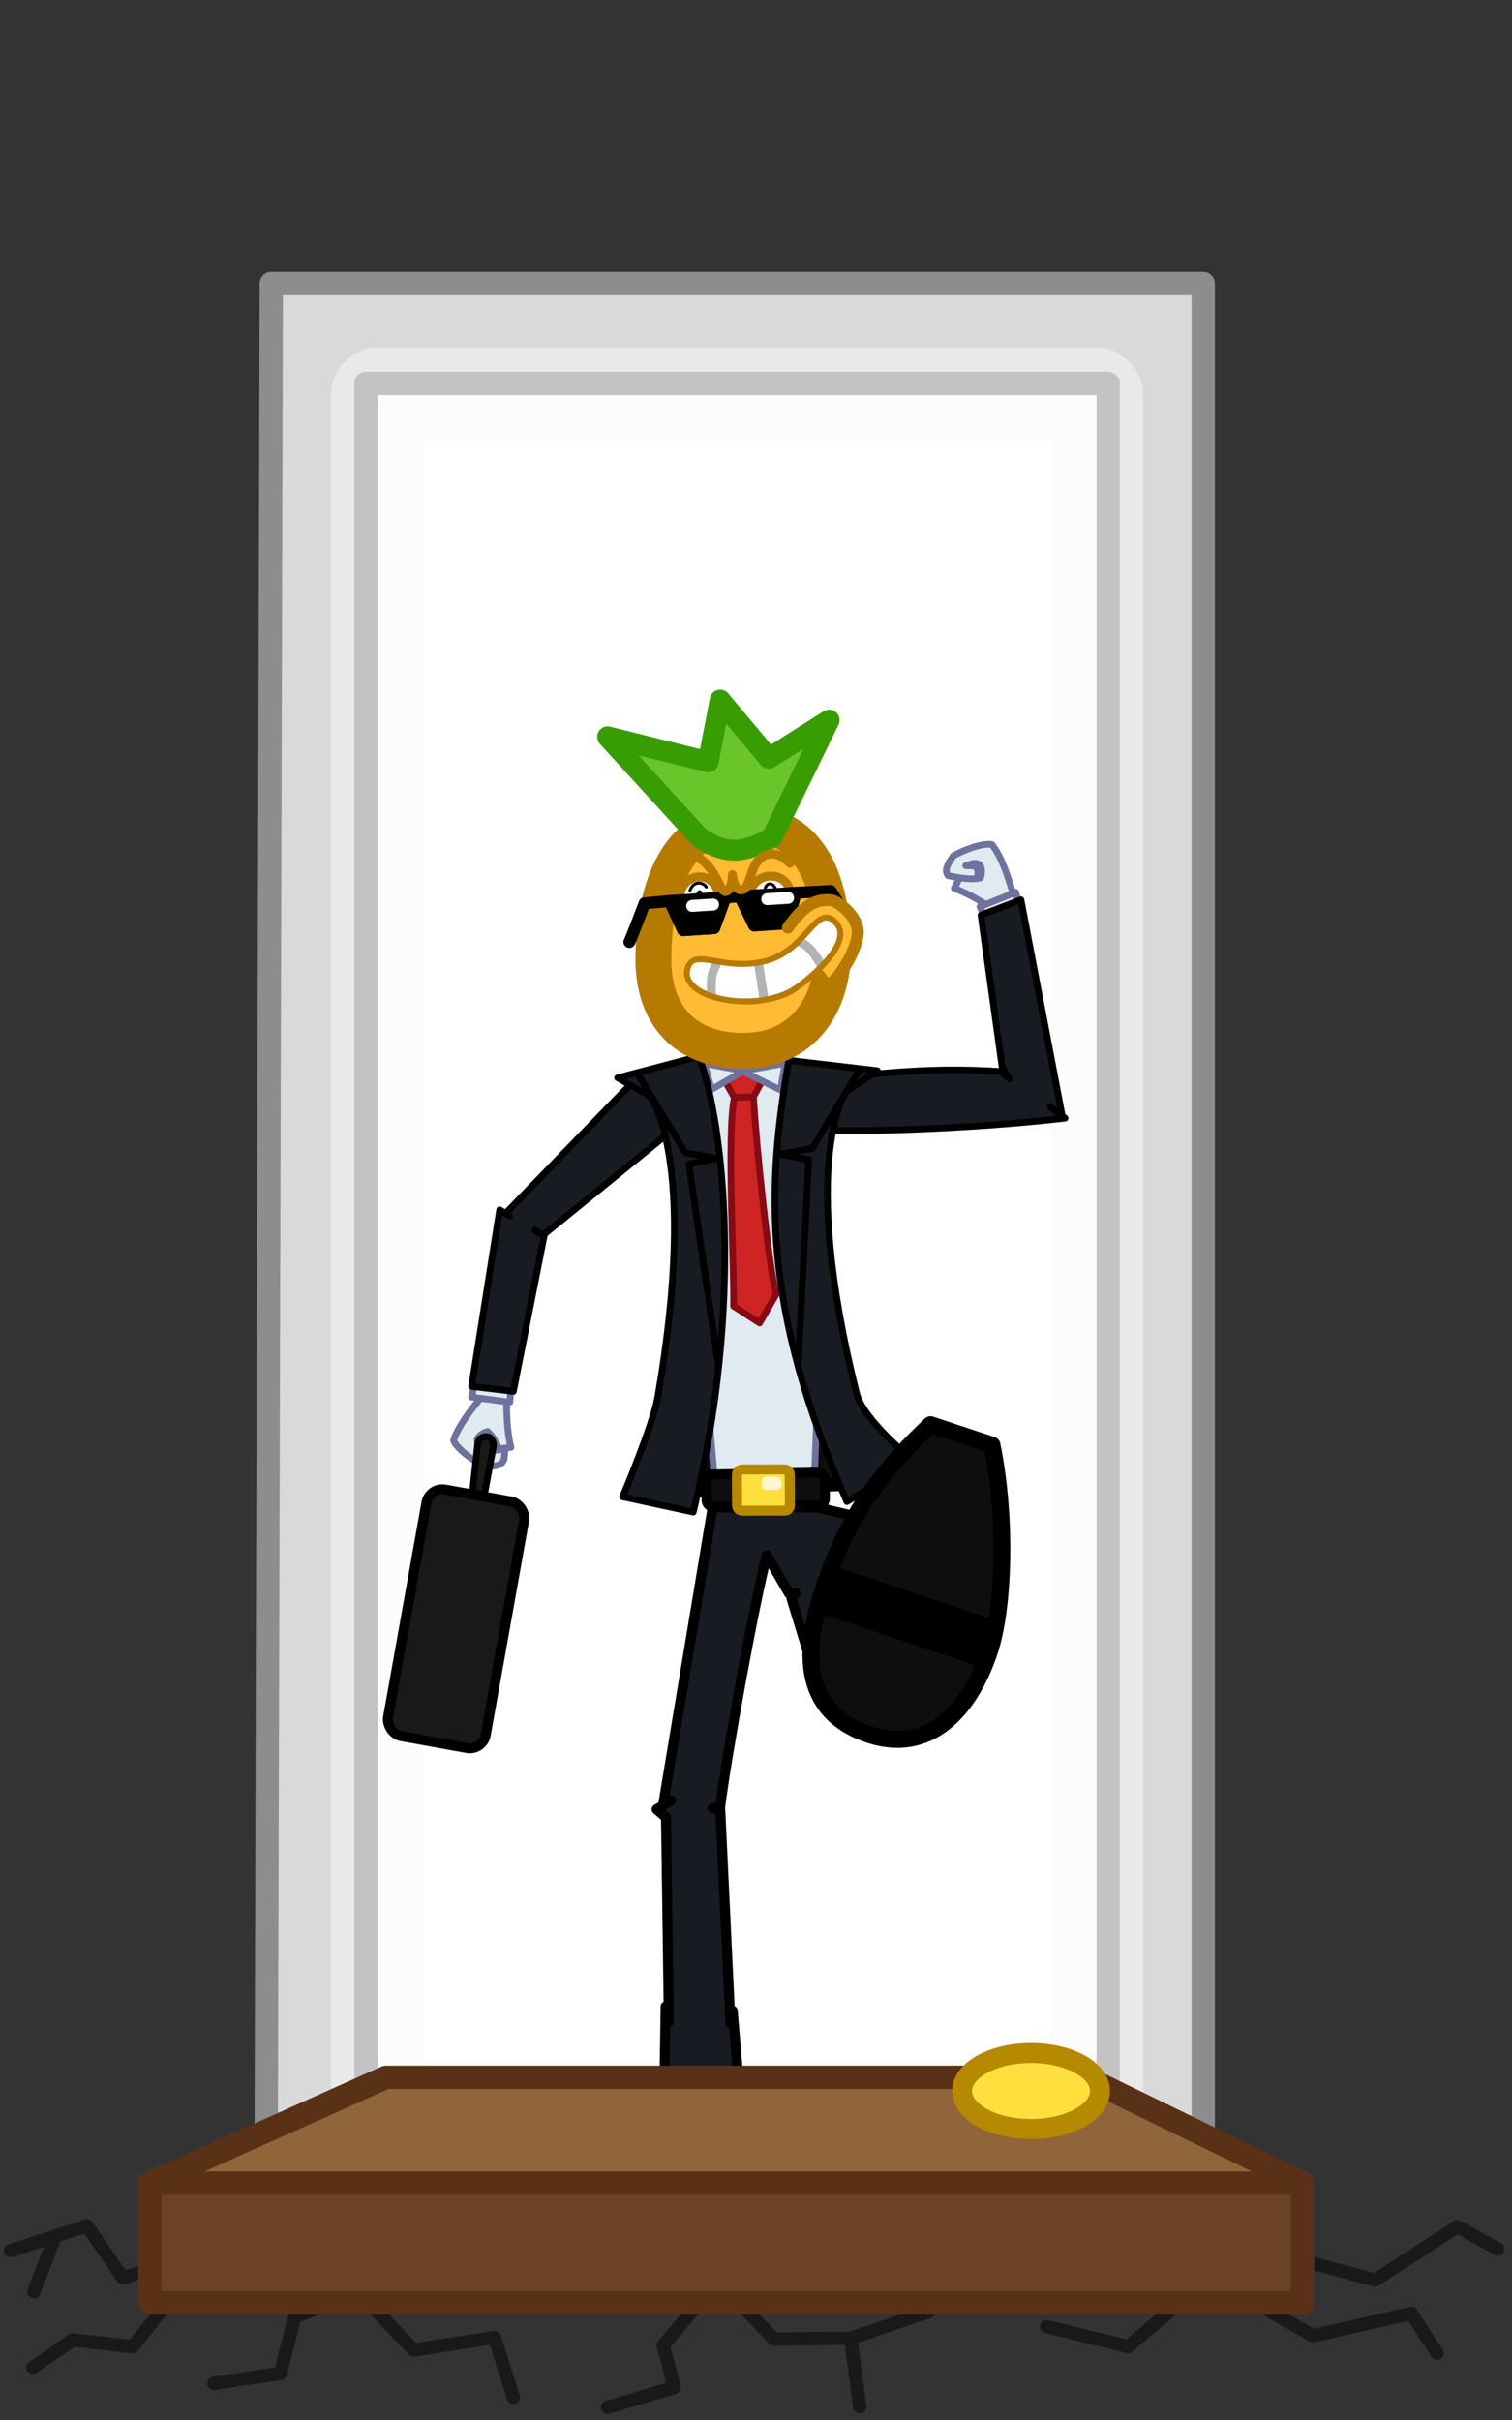 <?xml version="1.0" encoding="UTF-8" standalone="no"?>
<!-- Created with Inkscape (http://www.inkscape.org/) -->

<svg
   width="500"
   height="800"
   viewBox="0 0 500 800"
   version="1.1"
   id="svg1"
   inkscape:version="1.4.2 (f4327f4, 2025-05-13)"
   sodipodi:docname="doel-intro.svg"
   xmlns:inkscape="http://www.inkscape.org/namespaces/inkscape"
   xmlns:sodipodi="http://sodipodi.sourceforge.net/DTD/sodipodi-0.dtd"
   xmlns="http://www.w3.org/2000/svg"
   xmlns:svg="http://www.w3.org/2000/svg">
  <rect x="0" y="0" width="500" height="800" fill="#333333" stroke="none"/>
  <sodipodi:namedview
     id="namedview1"
     pagecolor="#505050"
     bordercolor="#eeeeee"
     borderopacity="1"
     inkscape:showpageshadow="0"
     inkscape:pageopacity="0"
     inkscape:pagecheckerboard="0"
     inkscape:deskcolor="#505050"
     inkscape:document-units="px"
     showgrid="true"
     inkscape:zoom="0.5"
     inkscape:cx="128"
     inkscape:cy="667"
     inkscape:window-width="1920"
     inkscape:window-height="1111"
     inkscape:window-x="-9"
     inkscape:window-y="51"
     inkscape:window-maximized="1"
     inkscape:current-layer="layer1">
    <inkscape:grid
       id="grid1"
       units="px"
       originx="0"
       originy="0"
       spacingx="10"
       spacingy="10"
       empcolor="#ffffff"
       empopacity="0.239"
       color="#ffffff"
       opacity="0.078"
       empspacing="8"
       dotted="false"
       gridanglex="30"
       gridanglez="30"
       visible="true" />
  </sodipodi:namedview>
  <defs
     id="defs1">
    <filter
       style="color-interpolation-filters:sRGB"
       height="1.137"
       width="1.282"
       y="-0.07"
       x="-0.142"
       inkscape:label="Outline"
       id="filter152">
      <feGaussianBlur
         in="SourceAlpha"
         stdDeviation="8"
         result="blur1"
         id="feGaussianBlur148" />
      <feComposite
         in="SourceGraphic"
         in2="blur1"
         operator="out"
         result="composite1"
         id="feComposite148" />
      <feColorMatrix
         values="1 0 0 0 0 0 1 0 0 0 0 0 1 0 0 0 0 0 50 -0 "
         result="colormatrix1"
         id="feColorMatrix148" />
      <feGaussianBlur
         stdDeviation="2.42"
         result="blur2"
         id="feGaussianBlur149" />
      <feComposite
         in="SourceGraphic"
         in2="blur2"
         operator="over"
         result="composite2"
         id="feComposite149" />
      <feColorMatrix
         values="1 0 0 0 0 0 1 0 0 0 0 0 1 0 0 0 0 0 20 -0 "
         result="colormatrix2"
         id="feColorMatrix149" />
      <feGaussianBlur
         stdDeviation="1"
         result="blur3"
         id="feGaussianBlur150" />
      <feColorMatrix
         values="1 0 0 0 0 0 1 0 0 0 0 0 1 0 0 0 0 0 5 -1 "
         result="colormatrix3"
         id="feColorMatrix150" />
      <feFlood
         flood-opacity="0.25"
         flood-color="rgb(0,0,0)"
         result="flood"
         id="feFlood150" />
      <feComposite
         in="flood"
         in2="colormatrix3"
         operator="in"
         result="composite3"
         id="feComposite150" />
      <feComposite
         in="composite3"
         in2="colormatrix3"
         operator="out"
         result="composite4"
         id="feComposite151" />
      <feComposite
         in="composite4"
         in2="composite3"
         k2="1"
         k3="1"
         operator="arithmetic"
         result="composite5"
         id="feComposite152"
         k1="0"
         k4="0" />
    </filter>
  </defs>
  <g
     inkscape:label="Layer 1"
     inkscape:groupmode="layer"
     id="layer1">
    <path
       id="rect1"
       style="fill:#d9d9d9;fill-opacity:1;stroke:#8d8d8d;stroke-width:7.705;stroke-linecap:round;stroke-linejoin:round;stroke-dasharray:none;stroke-opacity:1"
       d="M 89.719,93.678 88.017,710.038 H 121.036 V 126.697 H 366.437 V 710.038 H 397.899 V 93.678 H 364.88 122.738 Z"
       sodipodi:nodetypes="ccccccccccc"
       inkscape:label="door-frame" />
    <rect
       style="fill:#ffffff;fill-opacity:1;stroke:#fafafa;stroke-width:30.818;stroke-linecap:round;stroke-linejoin:round;stroke-dasharray:none;stroke-opacity:0.5"
       id="rect48"
       width="237.761"
       height="582.957"
       x="124.857"
       y="130.547"
       inkscape:label="door-shine" />
    <g
       id="g54"
       inkscape:label="doel-javid"
       transform="matrix(1.101,0,0,1.101,-373.133,-25.447)"
       style="display:inline">
      <path
         style="fill:#0e0e0f;fill-opacity:1;stroke:#000000;stroke-width:4;stroke-linecap:round;stroke-linejoin:round;stroke-dasharray:none;stroke-opacity:1"
         d="m 375.275,472.779 56.674,-2.469 -9.983,-35.086 -5.657,-85.737 -38.007,2.475 1.061,84.322 z"
         id="path45"
         transform="translate(165.529,-1.768)"
         inkscape:label="suit-back"
         sodipodi:nodetypes="ccccccc" />
      <g
         id="g48"
         inkscape:label="shirt">
        <path
           style="fill:#e0eaf1;fill-opacity:1;stroke:#6e729c;stroke-width:2;stroke-linecap:round;stroke-linejoin:round;stroke-dasharray:none;stroke-opacity:1;paint-order:normal"
           d="m 543.177,346.651 21.934,-3.906 23.048,3.005 -4.647,120.879 -30.047,0.3 z"
           id="path36"
           sodipodi:nodetypes="cccccc"
           inkscape:label="shirt-base" />
        <path
           style="fill:#cf2424;fill-opacity:1;stroke:#880a15;stroke-width:2;stroke-linecap:round;stroke-linejoin:round;stroke-dasharray:none;stroke-opacity:1;paint-order:normal"
           d="m 554.887,344.669 14.723,-0.3 -4.41,8.096 -5.728,0.128 c -2.394,11.116 0.069,52.234 -0.247,62.7 l 7.841,5.065 4.938,-8.589 c -2.21,-8.661 -5.992,-44.727 -6.791,-59.287 l -5.753,0.144 z"
           id="path39"
           sodipodi:nodetypes="cccccccccc"
           inkscape:label="tie" />
        <path
           style="fill:#e0eaf1;fill-opacity:1;stroke:#6e729c;stroke-width:2;stroke-linecap:round;stroke-linejoin:round;stroke-dasharray:none;stroke-opacity:1;paint-order:normal"
           d="m 552.625,350.228 9.624,-5.559 -11.789,-2.263 z"
           id="path37"
           sodipodi:nodetypes="cccc"
           inkscape:label="right-collar" />
        <path
           style="fill:#e0eaf1;fill-opacity:1;stroke:#6e729c;stroke-width:2;stroke-linecap:round;stroke-linejoin:round;stroke-dasharray:none;stroke-opacity:1;paint-order:normal"
           d="m 561.873,344.744 12.836,-2.395 -1.388,8.029 z"
           id="path38"
           sodipodi:nodetypes="cccc"
           inkscape:label="left-collar" />
      </g>
      <g
         id="g50"
         inkscape:label="right-hand"
         transform="translate(7.548,11.044)">
        <path
           style="fill:#e0eaf1;fill-opacity:1;stroke:#6e729c;stroke-width:2;stroke-linecap:round;stroke-linejoin:round;stroke-dasharray:none;stroke-opacity:1;paint-order:normal"
           d="m 476.206,431.184 c -3.527,4.413 -7.119,8.82 -8.616,13.38 0.934,2.533 6.419,6.459 9.358,7.787 1.939,-0.029 4.861,0.205 5.752,-1.96 0,0 0.414,-2.354 0.234,-3.261 -1.203,0.165 -5.353,0.801 -5.353,0.801 -1.227,-0.997 -2.816,-1.927 -2.923,-3.515 0.326,-1.365 1.742,-2.085 3.142,-2.559 1.674,1.489 2.462,3.309 3.505,5.212 l 3.521,-0.413 c -1.094,-4.358 -1.215,-8.627 -1.326,-12.623"
           id="path43"
           sodipodi:nodetypes="ccccccccccc"
           inkscape:label="right-glove" />
        <path
           style="fill:#e0eaf1;fill-opacity:1;stroke:#6e729c;stroke-width:2;stroke-linecap:round;stroke-linejoin:round;stroke-dasharray:none;stroke-opacity:1;paint-order:normal"
           d="m 474.243,426.454 -1.26,5.093 11.515,1.528 0.387,-5.007"
           id="path42"
           sodipodi:nodetypes="cccc"
           inkscape:label="right-cuff" />
      </g>
      <g
         id="g51"
         inkscape:label="left-hand"
         transform="translate(-2.775,29.21)">
        <path
           style="fill:#e0eaf1;fill-opacity:1;stroke:#6e729c;stroke-width:2;stroke-linecap:round;stroke-linejoin:round;stroke-dasharray:none;stroke-opacity:1;paint-order:normal"
           d="m 645.944,262.113 c -1.698,-5.388 -3.356,-10.827 -6.307,-14.611 -2.623,-0.636 -8.94,1.73 -11.681,3.43 -1.056,1.627 -2.88,3.921 -1.578,5.868 0,0 6.917,1.545 8.764,0.775 0.399,-1.518 0.377,-2.679 -0.596,-3.639 -2.008,-0.045 -2.808,-0.103 -2.808,-0.103 1.511,-0.463 2.705,-1.176 4.084,-0.38 0.952,1.031 0.76,2.609 0.374,4.035 -2.17,0.56 -4.119,0.201 -6.281,0.005 l -1.619,3.154 c 4.228,1.521 7.841,3.799 11.219,5.934"
           id="path43-8"
           sodipodi:nodetypes="cccccccccccc"
           inkscape:label="left-glove" />
        <path
           style="fill:#e0eaf1;fill-opacity:1;stroke:#6e729c;stroke-width:2;stroke-linecap:round;stroke-linejoin:round;stroke-dasharray:none;stroke-opacity:1;paint-order:normal"
           d="m 648.161,266.911 -1.386,-5.06 -10.797,4.287 2.107,4.559"
           id="path42-2"
           sodipodi:nodetypes="cccc"
           inkscape:label="left-cuff" />
      </g>
      <g
         id="g49"
         inkscape:label="briefcase"
         transform="rotate(-5.644,423.817,388.875)">
        <path
           style="fill:#19191a;fill-opacity:1;stroke:#000000;stroke-width:2;stroke-linecap:round;stroke-linejoin:round;stroke-dasharray:none;stroke-opacity:1;paint-order:normal"
           d="m 478.488,460.194 c -1.704,-0.383 -2.795,0.668 -3.074,1.996 l -3.198,15.236 3.479,0.894 4.3,-14.815 c 0.267,-0.918 0.198,-2.927 -1.506,-3.311 z"
           id="path44"
           sodipodi:nodetypes="zsccsz"
           inkscape:label="handle" />
        <rect
           style="fill:#19191a;fill-opacity:1;stroke:#000000;stroke-width:3;stroke-linecap:round;stroke-linejoin:round;stroke-dasharray:none;stroke-opacity:1;paint-order:normal"
           id="rect44"
           width="29.805"
           height="75.222"
           x="571.027"
           y="329.495"
           ry="4.877"
           transform="matrix(0.962,0.274,-0.272,0.962,0,0)"
           inkscape:label="brief-base" />
      </g>
      <path
         style="fill:#0e0e0f;fill-opacity:1;stroke:#000000;stroke-width:3;stroke-linecap:round;stroke-linejoin:round;stroke-dasharray:none;stroke-opacity:1;paint-order:normal"
         d="m 544.812,648.857 -3.322,6.419 c -7.228,2.867 -13.852,4.913 -19.885,4.427 0.083,4.413 1.289,7.003 4.842,8.529 h 34.082 c -1.66,-6.665 -1.963,-13.059 -2.5,-19.5 z"
         id="path49"
         sodipodi:nodetypes="ccccccc"
         inkscape:label="right-shoe" />
      <path
         style="fill:#191b23;fill-opacity:1;stroke:#000000;stroke-width:3;stroke-linecap:round;stroke-linejoin:round;stroke-dasharray:none;stroke-opacity:1;paint-order:normal"
         d="m 552.957,475.706 -14.899,89.423 2.475,-1.414 -4.419,2.652 2.828,2.475 0.857,61.392 -0.975,-4.685 -0.412,26.378 22.622,-0.457 -2.062,-24.591 -0.678,3.747 -3.072,-64.274 -2.298,-0.265 2.276,-0.354 c 2.059,-16.505 10.352,-61.732 14.021,-75.708 l 6.623,11.476 2.008,-0.07 -1.222,1.677 5.628,18.345 17.899,-0.139 12.551,-8.485 -10.957,-27.296 1.068,-5.047 -4.652,-1.527 -13.744,-3.253 z"
         id="path47"
         sodipodi:nodetypes="cccccccccccccccccccccccccc"
         inkscape:label="pants" />
      <g
         id="g47"
         inkscape:label="belt">
        <rect
           style="fill:#0e0e0f;fill-opacity:1;stroke:#000000;stroke-width:3;stroke-linecap:round;stroke-linejoin:round;stroke-dasharray:none;stroke-opacity:1;paint-order:normal"
           id="rect45"
           width="35.562"
           height="9.75"
           x="542.777"
           y="475.405"
           ry="2"
           transform="rotate(-0.999)"
           inkscape:label="belt-base" />
        <rect
           style="fill:#ffdf3d;fill-opacity:1;stroke:#b58900;stroke-width:3;stroke-linecap:round;stroke-linejoin:round;stroke-dasharray:none;stroke-opacity:1;paint-order:normal"
           id="rect46"
           width="15.875"
           height="12.375"
           x="559.229"
           y="465.543"
           ry="1.5"
           transform="rotate(-0.124)"
           inkscape:label="buckle" />
        <rect
           style="fill:#fff7d1;fill-opacity:1;stroke:none;stroke-width:4.245;stroke-linecap:round;stroke-linejoin:round;stroke-dasharray:none;stroke-opacity:1;paint-order:normal"
           id="rect47"
           width="6.055"
           height="3.955"
           x="567.596"
           y="466.504"
           ry="1.5"
           inkscape:label="buckle-gloss" />
      </g>
      <g
         id="g52"
         inkscape:label="suit-jacket"
         transform="translate(2.25,16.812)">
        <path
           style="fill:#191b23;fill-opacity:1;stroke:#000000;stroke-width:2;stroke-linecap:round;stroke-linejoin:round;stroke-dasharray:none;stroke-opacity:1;paint-order:normal"
           d="m 527.624,330.221 -39.001,40.275 1.078,0.932 -2.966,-1.873 -8.432,53.018 12.55,1.49 9.248,-46.723 -2.745,-1.619 2.524,1.366 39.842,-32.388"
           id="path41"
           sodipodi:nodetypes="cccccccccc"
           inkscape:label="right-arm" />
        <path
           style="fill:#191b23;fill-opacity:1;stroke:#000000;stroke-width:2;stroke-linecap:round;stroke-linejoin:round;stroke-dasharray:none;stroke-opacity:1;paint-order:normal"
           d="m 522.147,329.918 9.593,5.423 c 0,0 14.972,18.047 2.467,90.512 -1.424,8.251 -10.552,29.866 -10.552,29.866 l 21.219,4.59 c 15.33,-62.348 9.17,-117.347 1.657,-136.822 z"
           id="path35"
           sodipodi:nodetypes="ccscccc"
           inkscape:label="right-jacket" />
        <path
           style="fill:none;fill-opacity:1;stroke:#000000;stroke-width:2;stroke-linecap:round;stroke-linejoin:round;stroke-dasharray:none;stroke-opacity:1;paint-order:normal"
           d="m 528.168,328.639 14.341,23.796 9.417,1.7 -8.354,1.7 8.854,60.609"
           id="path40"
           sodipodi:nodetypes="ccccc"
           inkscape:label="right-jacket-detail" />
        <path
           style="fill:#191b23;fill-opacity:1;stroke:#000000;stroke-width:2;stroke-linecap:round;stroke-linejoin:round;stroke-dasharray:none;stroke-opacity:1;paint-order:normal"
           d="m 587.25,330 c 19.988,-2.163 32.67,-3.084 50.156,-1.963 l 2.5,2.25 -2.25,-3.5 -6.357,-45.732 11.998,-4.595 12.316,64.459 -3.511,-2.237 4.452,3.344 C 636.415,344.429 606.897,346.071 586.25,345.75"
           id="path50"
           inkscape:label="left-arm"
           sodipodi:nodetypes="cccccccccc" />
        <path
           style="fill:#191b23;fill-opacity:1;stroke:#000000;stroke-width:2;stroke-linecap:round;stroke-linejoin:round;stroke-dasharray:none;stroke-opacity:1;paint-order:normal"
           d="m 600.164,327.783 -9.167,6.115 c 0,0 -14.873,19.458 2.937,90.806 2.028,8.124 17.483,20.462 17.483,20.462 l -20.401,12.008 C 565.296,398.666 566.941,362.545 573.58,324.654 Z"
           id="path35-6"
           sodipodi:nodetypes="ccscccc"
           inkscape:label="left-jacket" />
        <path
           style="fill:none;fill-opacity:1;stroke:#000000;stroke-width:2;stroke-linecap:round;stroke-linejoin:round;stroke-dasharray:none;stroke-opacity:1;paint-order:normal"
           d="m 594.95,327.323 -14.341,23.796 -9.773,1.7 8.711,1.7 -3.164,62.111"
           id="path40-4"
           sodipodi:nodetypes="ccccc"
           inkscape:label="left-jacket-detail" />
      </g>
      <g
         id="g35"
         inkscape:label="head"
         transform="matrix(0.897,0,0,0.897,104.722,51.598)">
        <path
           style="fill:#ffbb33;fill-opacity:1;stroke:#b77a00;stroke-width:12;stroke-linecap:round;stroke-linejoin:round;stroke-dasharray:none;stroke-opacity:1;paint-order:markers stroke fill"
           d="M 479.85,289.399 C 479.85,307.596 490,320 510,320 c 20,0 30,-15.709 30,-33.606 0,-16.394 -4.056,-42.789 -30.15,-42.789 -26.094,0 -30,30 -30,45.793 z"
           id="path9"
           sodipodi:nodetypes="szsss"
           inkscape:label="head-base" />
        <g
           id="g25"
           inkscape:label="right-eye"
           transform="rotate(7.812,492.614,272.654)">
          <ellipse
             style="fill:#ffffff;fill-opacity:1;stroke:#b77a00;stroke-width:3;stroke-linecap:round;stroke-linejoin:round;stroke-dasharray:none;stroke-opacity:1;paint-order:stroke fill markers"
             id="path24"
             cx="494.643"
             cy="268.608"
             rx="6.609"
             ry="7.194"
             inkscape:label="right-eye" />
          <ellipse
             style="fill:#000000;fill-opacity:1;stroke:none;stroke-width:1.448;stroke-linecap:round;stroke-linejoin:round;stroke-dasharray:none;stroke-opacity:1;paint-order:stroke fill markers"
             id="path25"
             cx="511.737"
             cy="288.559"
             rx="0.946"
             ry="1.087"
             inkscape:label="right-pupil"
             transform="matrix(0.999,-0.041,-0.058,0.998,0,0)" />
          <path
             style="fill:none;fill-opacity:1;stroke:#000000;stroke-width:1;stroke-linecap:round;stroke-linejoin:round;stroke-dasharray:none;stroke-opacity:1;paint-order:stroke fill markers"
             d="m 492.089,266.323 c 1.435,-3.647 4.645,-2.622 5.467,-1.151"
             id="path26"
             sodipodi:nodetypes="cc"
             transform="rotate(-7.812,492.614,272.654)"
             inkscape:label="right-craze" />
        </g>
        <g
           id="g25-5"
           inkscape:label="left-eye"
           transform="rotate(-4.464,491.988,-44.888)">
          <ellipse
             style="fill:#ffffff;fill-opacity:1;stroke:#b77a00;stroke-width:3;stroke-linecap:round;stroke-linejoin:round;stroke-dasharray:none;stroke-opacity:1;paint-order:stroke fill markers"
             id="path24-4"
             cx="494.643"
             cy="268.608"
             rx="6.609"
             ry="5.945"
             inkscape:label="left-eye" />
          <ellipse
             style="fill:none;fill-opacity:1;stroke:#000000;stroke-width:1;stroke-linecap:round;stroke-linejoin:round;stroke-dasharray:none;stroke-opacity:1;paint-order:stroke fill markers"
             id="path25-3"
             cx="490.287"
             cy="260.798"
             rx="1.808"
             ry="2.42"
             inkscape:label="left-pupil"
             transform="matrix(1,0.014,0.017,1,0,0)" />
        </g>
        <g
           id="g14"
           inkscape:label="glasses"
           transform="translate(-0.868,1.96)">
          <path
             style="fill:none;fill-opacity:1;stroke:#000000;stroke-width:4;stroke-linecap:round;stroke-linejoin:round;stroke-dasharray:none;stroke-opacity:1;paint-order:normal"
             d="m 472.69,281.586 c 0.475,-0.784 5.094,-12.954 5.094,-12.954 l 8.401,-0.737 4.47,9.727 10.419,-0.686 3.765,-10.27 4.872,-0.321 4.739,9.71 11.209,-0.738 2.688,-10.199 11.725,-0.588 6.974,10.863"
             id="path12"
             sodipodi:nodetypes="cccccccccccc" />
          <path
             style="fill:#000000;fill-opacity:1;stroke:#000000;stroke-width:4;stroke-linecap:round;stroke-linejoin:round;stroke-dasharray:none;stroke-opacity:1;paint-order:normal"
             d="m 486.185,267.895 18.654,-1.228 -3.765,10.27 -10.419,0.686 z"
             id="path13"
             sodipodi:nodetypes="ccccc" />
          <path
             style="fill:#000000;fill-opacity:1;stroke:#000000;stroke-width:4;stroke-linecap:round;stroke-linejoin:round;stroke-dasharray:none;stroke-opacity:1;paint-order:normal"
             d="m 509.712,266.346 18.636,-1.227 -2.688,10.199 -11.209,0.738 z"
             id="path14"
             sodipodi:nodetypes="ccccc" />
          <path
             style="fill:none;fill-opacity:1;stroke:#ffffff;stroke-width:4;stroke-linecap:round;stroke-linejoin:round;stroke-dasharray:none;stroke-opacity:1;paint-order:stroke fill markers"
             d="m 493.713,269.514 6.986,-0.451"
             id="path20"
             sodipodi:nodetypes="cc" />
          <path
             style="fill:none;fill-opacity:1;stroke:#ffffff;stroke-width:4;stroke-linecap:round;stroke-linejoin:round;stroke-dasharray:none;stroke-opacity:1;paint-order:stroke fill markers"
             d="m 518.844,267.265 6.986,-0.451"
             id="path20-9"
             sodipodi:nodetypes="cc" />
        </g>
        <path
           style="fill:#ffbb33;fill-opacity:1;stroke:#b77a00;stroke-width:4;stroke-linecap:round;stroke-linejoin:round;stroke-dasharray:none;stroke-opacity:1;paint-order:normal"
           d="m 524.898,278.756 c 4.793,-6.652 8.555,-9.691 14.261,-9.183 2.853,0.254 9.938,6.071 9.086,11.715 -0.852,5.644 -5.074,12.467 -8.474,15.774"
           id="path11"
           inkscape:label="grin"
           sodipodi:nodetypes="cszc" />
        <path
           style="color:#000000;fill:#ffffff;stroke-linecap:round;stroke-linejoin:round;-inkscape-stroke:none"
           d="m 491.352,292.207 c 2.227,-6.959 11.901,1.315 25.944,-2.254 14.043,-3.569 16.845,-19.303 23.333,-13.221 6.488,6.082 -5.886,17.124 -12.77,22.084 -12.455,8.975 -39.881,3.931 -36.507,-6.61 z"
           id="path33"
           inkscape:label="teeth-base" />
        <path
           style="fill:none;fill-opacity:1;stroke:#000000;stroke-width:3;stroke-linecap:round;stroke-linejoin:round;stroke-dasharray:none;stroke-opacity:0.3;paint-order:normal"
           d="m 500.904,291.096 c -2.004,3.771 -1.651,5.594 -1.653,9.765"
           id="path32"
           sodipodi:nodetypes="cc"
           inkscape:label="teeth-outline0" />
        <path
           style="fill:none;fill-opacity:1;stroke:#000000;stroke-width:3;stroke-linecap:round;stroke-linejoin:round;stroke-dasharray:none;stroke-opacity:0.3;paint-order:normal"
           d="m 515.101,291.021 1.728,11.192"
           id="path30"
           sodipodi:nodetypes="cc"
           inkscape:label="teeth-outline1" />
        <path
           style="fill:none;fill-opacity:1;stroke:#000000;stroke-width:3;stroke-linecap:round;stroke-linejoin:round;stroke-dasharray:none;stroke-opacity:0.3;paint-order:normal"
           d="m 529.298,283.66 c 3.711,2.194 4.5,4.167 6.61,7.362"
           id="path31"
           sodipodi:nodetypes="cc"
           inkscape:label="teeth-outline2" />
        <path
           style="color:#000000;fill:#b77a00;stroke-linecap:round;stroke-linejoin:round;-inkscape-stroke:none"
           d="m 538.535,274.428 c -0.958,-0.191 -1.908,-0.006 -2.75,0.402 -1.684,0.816 -3.094,2.409 -4.732,4.225 -3.277,3.63 -7.307,8.228 -14.004,9.93 -6.79,1.725 -12.511,0.595 -16.988,-0.162 -2.239,-0.378 -4.161,-0.691 -5.867,-0.385 -1.706,0.307 -3.155,1.47 -3.793,3.465 -0.971,3.032 0.367,5.856 2.859,7.83 2.492,1.974 6.123,3.333 10.23,4.082 8.214,1.497 18.371,0.557 24.953,-4.186 3.497,-2.52 8.359,-6.543 11.611,-10.828 1.626,-2.143 2.867,-4.355 3.268,-6.572 0.4,-2.218 -0.162,-4.492 -2.01,-6.225 -0.903,-0.846 -1.819,-1.385 -2.777,-1.576 z m -0.391,1.961 c 0.492,0.098 1.081,0.4 1.801,1.074 1.396,1.309 1.72,2.694 1.41,4.412 -0.31,1.718 -1.376,3.719 -2.893,5.717 -3.033,3.996 -7.8,7.973 -11.188,10.414 -5.873,4.232 -15.656,5.258 -23.426,3.842 -3.885,-0.708 -7.257,-2.026 -9.348,-3.682 -2.09,-1.656 -2.914,-3.416 -2.197,-5.654 0.475,-1.485 1.069,-1.897 2.242,-2.107 1.173,-0.211 2.966,0.017 5.18,0.391 4.427,0.748 10.563,1.97 17.816,0.127 7.346,-1.867 11.737,-6.919 14.994,-10.527 1.629,-1.804 3.014,-3.228 4.119,-3.764 0.552,-0.268 0.996,-0.341 1.488,-0.242 z"
           id="path34"
           inkscape:label="lip" />
        <g
           id="g21"
           inkscape:label="spikes">
          <path
             style="fill:none;fill-opacity:1;stroke:#b77a00;stroke-width:3.672;stroke-linecap:round;stroke-linejoin:round;stroke-dasharray:none;stroke-opacity:1;paint-order:normal"
             d="m 494.119,319.216 2.851,-5.279"
             id="path15"
             sodipodi:nodetypes="cc" />
          <path
             style="fill:none;fill-opacity:1;stroke:#b77a00;stroke-width:3.672;stroke-linecap:round;stroke-linejoin:round;stroke-dasharray:none;stroke-opacity:1;paint-order:normal"
             d="m 506.497,321.296 2.737,-5.165"
             id="path15-7"
             sodipodi:nodetypes="cc" />
          <path
             style="fill:none;fill-opacity:1;stroke:#b77a00;stroke-width:3.672;stroke-linecap:round;stroke-linejoin:round;stroke-dasharray:none;stroke-opacity:1;paint-order:normal"
             d="m 519.254,320.077 2.565,-5.222"
             id="path15-0"
             sodipodi:nodetypes="cc" />
        </g>
        <path
           style="fill:#69c52a;fill-opacity:1;stroke:#389d00;stroke-width:7;stroke-linecap:round;stroke-linejoin:round;stroke-dasharray:none;stroke-opacity:1;paint-order:normal"
           d="m 495.05,248.321 -30.521,-33.439 33.682,8.39 4.013,-20.671 16.294,19.455 20.185,-12.768 -19.091,39.154 c 0.022,0 -6.46,4.454 -12.889,4.363 -6.429,-0.091 -11.673,-4.484 -11.673,-4.484 z"
           id="path23"
           inkscape:label="crown"
           sodipodi:nodetypes="ccccccczc" />
        <path
           style="fill:none;fill-opacity:1;stroke:#b77a00;stroke-width:3;stroke-linecap:round;stroke-linejoin:round;stroke-dasharray:none;stroke-opacity:1;paint-order:normal"
           d="m 489.889,253.735 c 10.546,1.116 11.812,12.964 14.046,12.929 2.328,-0.036 2.367,-5.599 2.367,-5.599 0,0 0.338,5.394 3.177,5.04 2.839,-0.354 2.465,-6.943 5.889,-10.244 3.424,-3.301 7.453,-1.541 10.215,1.327"
           id="path27"
           sodipodi:nodetypes="czczzc" />
      </g>
      <g
         id="g53"
         inkscape:label="left-shoe">
        <path
           id="path48"
           style="fill:#0e0e0f;fill-opacity:1;stroke:#000000;stroke-width:5.057;stroke-linecap:round;stroke-linejoin:round;stroke-dasharray:none"
           d="m 636.084,518.998 c -5.914,17.661 -18.29,31.327 -36.897,24.677 -18.607,-6.649 -19.247,-23.553 -13.662,-41.414 7.94,-25.391 19.796,-39.022 32.869,-51.39 l 18.484,6.129 c 4.607,23.014 3.43,49.386 -0.794,61.998 z"
           sodipodi:nodetypes="szsccs"
           inkscape:label="left-shoe-bottom" />
        <rect
           style="fill:#000000;fill-opacity:1;stroke:none;stroke-width:5.737;stroke-linecap:round;stroke-linejoin:round;stroke-dasharray:none;stroke-opacity:1;paint-order:normal"
           id="rect49"
           width="48.737"
           height="14.678"
           x="715.626"
           y="280.258"
           transform="matrix(0.948,0.318,-0.313,0.95,0,0)"
           inkscape:label="left-shoe-groove" />
      </g>
    </g>
    <g
       id="g157"
       inkscape:label="cracks"
       transform="matrix(1.101,0,0,1.101,-190.945,-27.393)">
      <path
         id="path18"
         style="color:#000000;fill:#000000;fill-opacity:0.5;stroke-linecap:round;stroke-linejoin:round;-inkscape-stroke:none"
         d="m 199.382,691.19 c -0.142,0.014 -0.282,0.043 -0.418,0.088 l -23,7.502 c -1.051,0.342 -1.625,1.471 -1.283,2.521 0.343,1.05 1.471,1.624 2.521,1.281 l 9.439,-3.078 -4.889,12.713 c -0.261,0.683 -0.257,1.974 1.058,2.545 1.315,0.57 2.406,-0.328 2.59,-0.805 l 6.049,-15.808 c 0.029,-0.077 0.053,-0.156 0.072,-0.236 l 7.256,-2.367 9.904,14.463 c 0.501,0.732 1.424,1.047 2.268,0.773 l 19.988,-6.492 -18.586,23.121 -16.756,-1.967 c -0.48,-0.056 -0.964,0.063 -1.363,0.336 l -12.109,8.283 c -0.911,0.624 -1.145,1.868 -0.521,2.779 0.624,0.912 1.869,1.146 2.781,0.521 l 11.49,-7.859 17.111,2.008 c 0.683,0.08 1.36,-0.197 1.791,-0.732 l 21.193,-26.365 c 0.42,-0.526 0.547,-1.229 0.338,-1.869 l 3.201,-1.039 6.691,-2.174 c 1.051,-0.341 1.626,-1.469 1.285,-2.52 -0.341,-1.051 -1.469,-1.626 -2.52,-1.285 l -33.828,10.986 -9.904,-14.465 c -0.328,-0.479 -0.847,-0.792 -1.424,-0.857 -0.142,-0.016 -0.286,-0.016 -0.428,-0.002 z"
         inkscape:label="crack-0"
         sodipodi:nodetypes="scccscczcccccccccccsccccccccscccsss" />
      <path
         id="path4"
         style="color:#000000;fill:#000000;fill-opacity:0.5;stroke-linecap:round;stroke-linejoin:round;-inkscape-stroke:none"
         d="m 267.922,693.254 a 2,2 0 0 0 -1.482,0.383 2,2 0 0 0 -0.395,2.801 l 11.941,15.867 -16.752,6.309 A 2,2 0 0 0 260,720 l -3.928,15.705 -18.68,2.801 a 2,2 0 0 0 -1.682,2.275 2,2 0 0 0 2.275,1.682 l 20,-3 a 2,2 0 0 0 1.643,-1.494 l 3.996,-15.982 17.031,-6.414 15.588,16.295 a 2,2 0 0 0 1.75,0.594 l 22.561,-3.488 5.23,16.371 a 2,2 0 0 0 2.514,1.295 2,2 0 0 0 1.295,-2.514 l -5.75,-18 a 2,2 0 0 0 -2.209,-1.367 l -23.221,3.59 -15.699,-16.412 -13.475,-17.904 a 2,2 0 0 0 -1.318,-0.777 z"
         inkscape:label="crack-1" />
      <path
         id="path6"
         style="color:#000000;fill:#000000;fill-opacity:0.5;stroke-linecap:round;stroke-linejoin:round;-inkscape-stroke:none"
         d="m 388.964,707.654 a 2,2 0 0 0 -1.465,0.711 l -16.375,19.426 a 2,2 0 0 0 -0.408,1.787 l 2.771,10.764 -18.158,5.447 a 2,2 0 0 0 -1.342,2.49 2,2 0 0 0 2.49,1.342 l 20,-6 a 2,2 0 0 0 1.363,-2.414 l -2.994,-11.627 14.279,-16.939 15.336,15.951 a 2,2 0 0 0 1.463,0.613 l 21.232,-0.23 2.514,18.746 a 2,2 0 0 0 2.248,1.717 2,2 0 0 0 1.717,-2.248 l -2.531,-18.871 21.943,-7.471 a 2,2 0 0 0 1.248,-2.537 2,2 0 0 0 -2.537,-1.248 l -23.195,7.896 -21.818,0.236 -16.275,-16.928 a 2,2 0 0 0 -1.506,-0.613 z"
         inkscape:label="crack-2" />
      <path
         id="path8"
         style="color:#000000;fill:#000000;fill-opacity:0.5;stroke-linecap:round;stroke-linejoin:round;-inkscape-stroke:none"
         d="m 611.102,691.418 c -0.356,0.016 -0.701,0.126 -1,0.32 l -24.004,15.568 -34.732,-9.324 0.414,-2.195 c 0.205,-1.085 -0.509,-2.131 -1.594,-2.336 -1.086,-0.205 -2.132,0.51 -2.336,1.596 l -3.232,17.129 -17.314,2.285 c -0.383,0.05 -0.743,0.21 -1.037,0.461 l -14.471,12.361 -23.504,-5.758 c -1.073,-0.264 -2.157,0.393 -2.42,1.467 -0.264,1.073 0.393,2.157 1.467,2.42 l 24.5,6 c 0.625,0.153 1.286,-0.004 1.775,-0.422 l 14.801,-12.643 17.494,-2.309 20.916,11.918 c 0.435,0.248 0.947,0.323 1.436,0.211 l 28.135,-6.438 6.99,10.824 c 0.6,0.928 1.838,1.194 2.766,0.594 0.928,-0.6 1.194,-1.838 0.594,-2.766 l -7.75,-12 c -0.457,-0.706 -1.306,-1.051 -2.125,-0.863 l -28.742,6.576 -19.582,-11.158 2.076,-11.014 35.301,9.477 c 0.547,0.146 1.13,0.054 1.605,-0.254 l 23.764,-15.412 11.055,6.219 c 0.976,0.518 2.188,0.146 2.705,-0.83 0.518,-0.976 0.146,-2.188 -0.83,-2.705 l -12.094,-6.768 c -0.315,-0.168 -0.669,-0.248 -1.025,-0.232 z"
         inkscape:label="crack-3"
         sodipodi:nodetypes="ccccscccccccccccccccccccccccccccccccc" />
    </g>
    <g
       id="g8"
       inkscape:label="door"
       transform="matrix(1.101,0,0,1.101,-192.69,-40.218)">
      <path
         style="fill:#91653a;fill-opacity:1;stroke:#583117;stroke-width:7;stroke-linecap:round;stroke-linejoin:round;stroke-dasharray:none;stroke-opacity:1"
         d="M 290.977,660.25 220,692.051 H 566.25 L 500.977,660.25 Z"
         id="path3"
         sodipodi:nodetypes="ccccc"
         inkscape:label="door-front" />
      <rect
         style="fill:#6b4225;fill-opacity:1;stroke:#583117;stroke-width:7;stroke-linecap:round;stroke-linejoin:round;stroke-dasharray:none;stroke-opacity:1"
         id="rect3"
         width="346.25"
         height="35.897"
         x="220"
         y="692.051"
         inkscape:label="door-top" />
      <ellipse
         style="fill:#ffdf3d;fill-opacity:1;stroke:#b58900;stroke-width:6;stroke-linecap:round;stroke-linejoin:round;stroke-dasharray:none;stroke-opacity:1"
         id="path29"
         cx="483.106"
         cy="652.72"
         rx="20.708"
         ry="11.414"
         inkscape:label="door-knob"
         transform="translate(1.586,11.652)" />
    </g>
  </g>
</svg>
